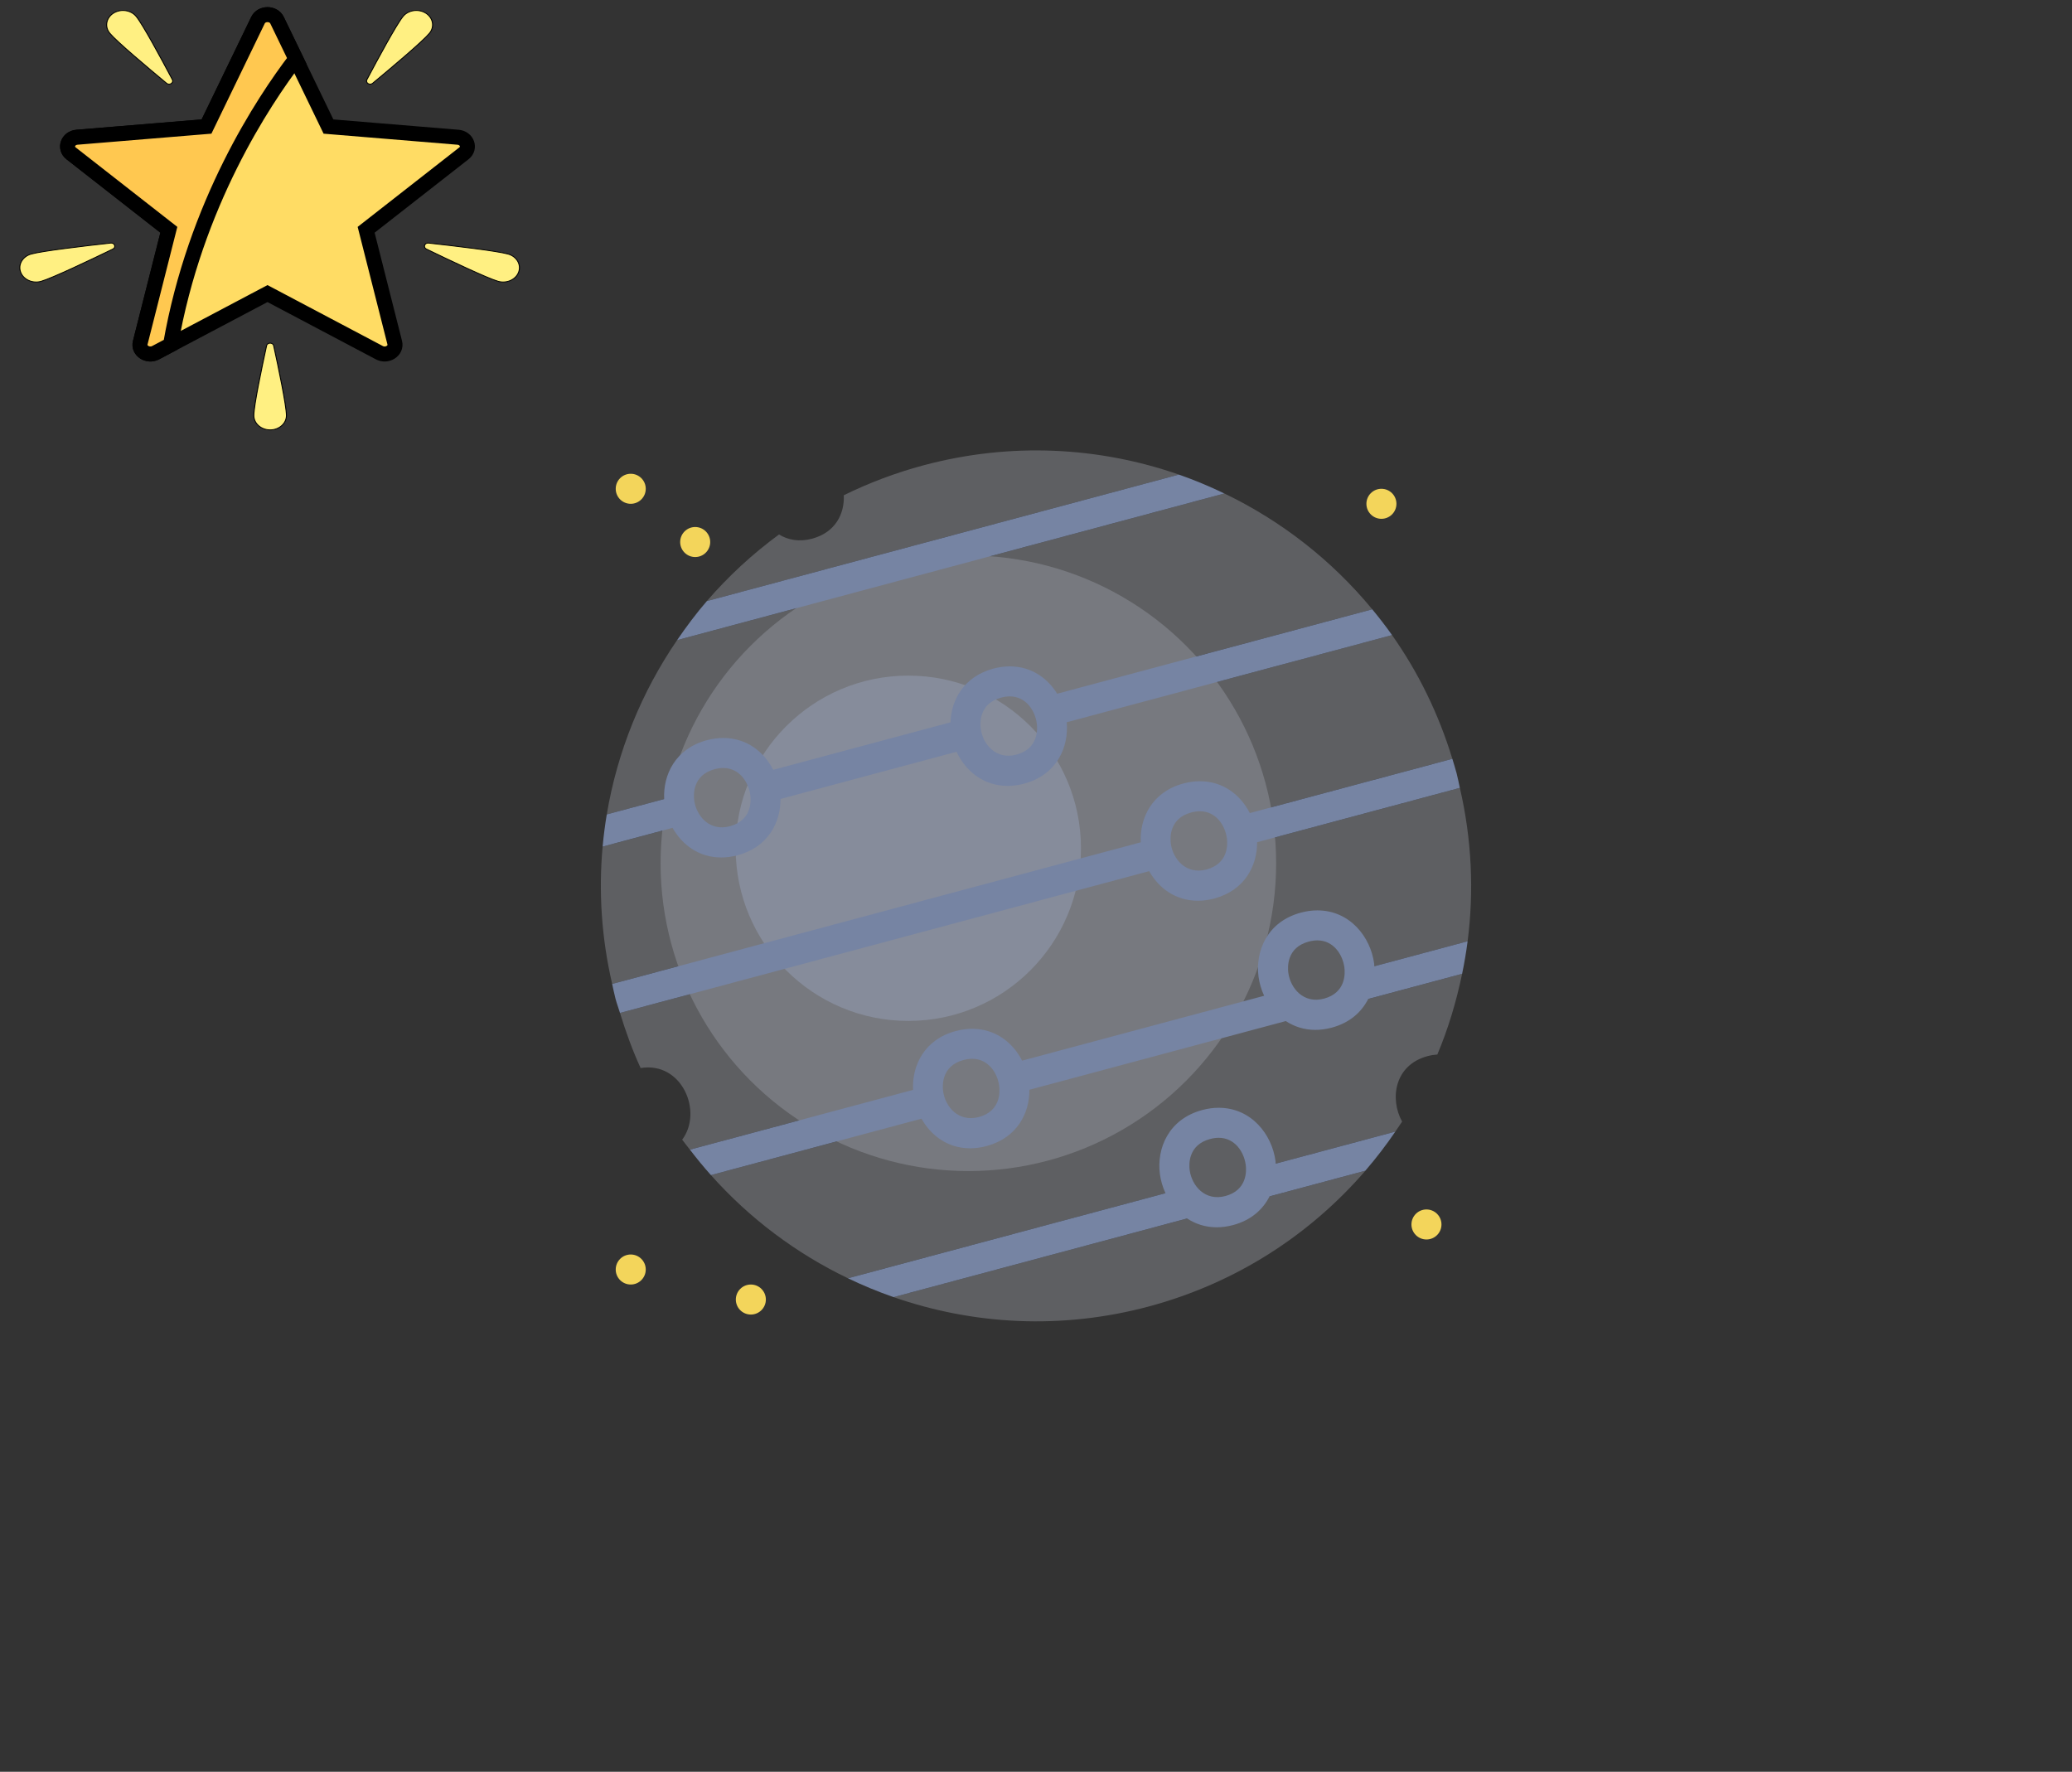 <svg width="138.008" height="118.008" xmlns="http://www.w3.org/2000/svg">

 <rect width="100%" height="100%" fill="#333333" stroke="none"/>

 <g>
  <title>background</title>
  <rect fill="none" id="canvas_background" height="120.008" width="140.008" y="-1" x="-1"/>
 </g>
 <g>
  <title>Layer 1</title>
  <g id="svg_1">
   <g id="svg_2">
    <path id="svg_3" fill="#5E5F62" d="m97.236,52.477l-13.888,3.721l-0.518,-1.932l13.904,-3.726c-0.919,-3.018 -2.285,-5.786 -4.016,-8.241l-22.11,5.924l-0.518,-1.932l21.31,-5.708c-2.698,-3.275 -6.071,-5.899 -9.849,-7.714l-36.452,9.767c-2.37,3.462 -3.982,7.419 -4.684,11.608l4.181,-1.12l0.518,1.932l-4.975,1.333c-0.273,2.993 -0.078,6.072 0.635,9.147l35.812,-9.596l0.518,1.932l-35.809,9.595c0.388,1.265 0.835,2.497 1.374,3.67c2.763,-0.451 4.167,2.917 2.768,4.771c0.164,0.229 0.346,0.441 0.516,0.664l15.247,-4.086l0.518,1.932l-14.366,3.85c2.57,2.885 5.677,5.215 9.127,6.872l22.228,-5.956l0.518,1.932l-19.706,5.28c5.294,1.841 11.172,2.183 16.995,0.623c5.829,-1.562 10.762,-4.795 14.429,-9.043l-6.439,1.724l-0.518,-1.932l8.954,-2.399c0.151,-0.221 0.304,-0.44 0.449,-0.664c-0.843,-1.531 -0.499,-3.773 1.69,-4.36c0.228,-0.061 0.447,-0.095 0.657,-0.108c0.726,-1.724 1.266,-3.529 1.65,-5.376l-6.264,1.679l-0.518,-1.932l7.148,-1.915c0.43,-3.326 0.281,-6.772 -0.516,-10.216z"/>
    <path id="svg_4" fill="#5E5F62" d="m61.5,30.995c-1.862,0.499 -3.631,1.172 -5.299,1.991c0.06,1.234 -0.561,2.477 -2.106,2.892c-0.871,0.233 -1.616,0.085 -2.207,-0.279c-1.778,1.301 -3.386,2.793 -4.806,4.436l31.438,-8.425c-5.3,-1.845 -11.19,-2.177 -17.02,-0.615z"/>
   </g>
   <circle id="svg_5" fill="#77797F" r="20.5" cy="57.499" cx="64.499"/>
   <circle id="svg_6" fill="#868C9B" r="11.5" cy="56.499" cx="60.499"/>
   <circle id="svg_7" fill="#F3D55B" r="1" cy="32.556" cx="42.011"/>
   <circle id="svg_8" fill="#F3D55B" r="1" cy="86.556" cx="50.011"/>
   <circle id="svg_9" fill="#F3D55B" r="1" cy="81.556" cx="95.011"/>
   <circle id="svg_10" fill="#F3D55B" r="1" cy="84.556" cx="42.011"/>
   <circle id="svg_11" fill="#F3D55B" r="1" cy="36.102" cx="46.304"/>
   <circle id="svg_12" fill="#F3D55B" r="1" cy="33.556" cx="92.011"/>
   <g id="svg_13">
    <path id="svg_14" fill="#7684A3" d="m91.537,64.358c-0.005,-0.058 -0.002,-0.118 -0.01,-0.176c-0.232,-1.762 -1.606,-3.546 -3.784,-3.546c-0.357,0 -0.725,0.05 -1.093,0.149c-2.259,0.605 -3.046,2.577 -2.824,4.264c0.057,0.433 0.184,0.866 0.374,1.275l-16.121,4.32c-0.606,-1.184 -1.753,-2.121 -3.328,-2.121c-0.357,0 -0.725,0.05 -1.093,0.149c-2.107,0.564 -2.921,2.316 -2.843,3.918l-14.862,3.982c0.446,0.585 0.912,1.15 1.398,1.696l14.025,-3.758c0.625,1.111 1.736,1.972 3.243,1.972c0.357,0 0.725,-0.05 1.093,-0.149c2.032,-0.545 2.866,-2.195 2.852,-3.749l17.077,-4.576c0.551,0.36 1.208,0.587 1.97,0.587c0.357,0 0.725,-0.05 1.093,-0.149c1.214,-0.326 1.991,-1.05 2.427,-1.909l6.255,-1.676c0.149,-0.716 0.272,-1.439 0.366,-2.168l-6.215,1.665zm-26.343,10.043c-1.372,0.365 -2.242,-0.708 -2.377,-1.728c-0.051,-0.387 -0.103,-1.679 1.359,-2.071c0.199,-0.053 0.393,-0.081 0.575,-0.081c1.074,0 1.687,0.937 1.802,1.808c0.051,0.387 0.103,1.68 -1.359,2.072zm22.992,-7.887c-1.371,0.367 -2.242,-0.708 -2.377,-1.728c-0.051,-0.387 -0.103,-1.679 1.359,-2.071c0.199,-0.053 0.393,-0.081 0.575,-0.081c1.074,0 1.687,0.937 1.802,1.808c0.051,0.388 0.103,1.68 -1.359,2.072z"/>
    <path id="svg_15" fill="#7684A3" d="m78.52,31.61l-31.438,8.424c-0.715,0.827 -1.367,1.702 -1.983,2.602l36.452,-9.768c-0.985,-0.473 -1.995,-0.897 -3.031,-1.258z"/>
    <path id="svg_16" fill="#7684A3" d="m48.041,57.112c0.356,0 0.724,-0.05 1.092,-0.148c2.032,-0.545 2.866,-2.195 2.852,-3.749l11.728,-3.143c0.583,1.256 1.767,2.272 3.41,2.272c0.357,0 0.725,-0.05 1.093,-0.149c2.182,-0.584 2.981,-2.443 2.834,-4.089l21.669,-5.806c-0.417,-0.592 -0.861,-1.161 -1.319,-1.717l-20.986,5.623c-0.64,-1.037 -1.718,-1.822 -3.157,-1.822c-0.357,0 -0.725,0.05 -1.093,0.149c-1.957,0.525 -2.806,2.075 -2.855,3.577l-11.807,3.164c-0.606,-1.183 -1.753,-2.121 -3.329,-2.121c-0.356,0 -0.724,0.05 -1.092,0.148c-2.107,0.565 -2.921,2.317 -2.843,3.919l-3.823,1.024c-0.119,0.709 -0.211,1.424 -0.276,2.144l4.659,-1.249c0.625,1.112 1.736,1.973 3.243,1.973zm18.64,-10.647c0.199,-0.053 0.393,-0.081 0.575,-0.081c1.074,0 1.687,0.938 1.802,1.808c0.051,0.387 0.103,1.679 -1.359,2.071c-1.37,0.367 -2.242,-0.708 -2.377,-1.727c-0.051,-0.387 -0.103,-1.679 1.359,-2.071zm-19.083,4.768c0.199,-0.053 0.393,-0.08 0.574,-0.08c1.075,0 1.688,0.937 1.803,1.808c0.051,0.387 0.104,1.679 -1.359,2.071c-1.379,0.368 -2.242,-0.71 -2.377,-1.728c-0.051,-0.387 -0.104,-1.679 1.359,-2.071z"/>
    <path id="svg_17" fill="#7684A3" d="m84.957,77.332c-0.232,-1.763 -1.606,-3.548 -3.785,-3.548c-0.357,0 -0.725,0.05 -1.093,0.149c-2.259,0.605 -3.046,2.578 -2.823,4.264c0.057,0.433 0.184,0.867 0.374,1.275l-21.152,5.668c0.988,0.475 2.001,0.895 3.039,1.256l19.553,-5.239c0.551,0.36 1.208,0.587 1.97,0.587c0.357,0 0.725,-0.05 1.093,-0.149c1.215,-0.325 1.992,-1.051 2.427,-1.91l6.38,-1.709c0.717,-0.831 1.383,-1.702 2,-2.606l-7.974,2.136c-0.004,-0.058 -0.001,-0.117 -0.009,-0.174zm-3.341,2.331c-1.371,0.365 -2.242,-0.709 -2.377,-1.728c-0.051,-0.387 -0.104,-1.679 1.358,-2.071c0.199,-0.053 0.393,-0.081 0.575,-0.081c1.074,0 1.688,0.938 1.802,1.809c0.051,0.387 0.104,1.679 -1.358,2.071z"/>
    <path id="svg_18" fill="#7684A3" d="m79.785,59.994c0.357,0 0.725,-0.05 1.093,-0.149c2.033,-0.544 2.866,-2.195 2.852,-3.749l13.506,-3.619c-0.075,-0.326 -0.131,-0.651 -0.218,-0.977c-0.087,-0.324 -0.186,-0.641 -0.283,-0.959l-13.489,3.614c-0.606,-1.183 -1.753,-2.121 -3.328,-2.121c-0.357,0 -0.725,0.05 -1.093,0.149c-2.107,0.565 -2.921,2.317 -2.843,3.919l-35.209,9.434c0.075,0.325 0.134,0.651 0.221,0.976c0.087,0.326 0.203,0.635 0.301,0.955l35.247,-9.444c0.625,1.11 1.735,1.971 3.243,1.971zm-0.443,-5.879c0.199,-0.053 0.393,-0.081 0.575,-0.081c1.074,0 1.687,0.938 1.802,1.808c0.051,0.387 0.103,1.679 -1.359,2.071c-1.372,0.365 -2.242,-0.708 -2.377,-1.727c-0.051,-0.386 -0.103,-1.679 1.359,-2.071z"/>
   </g>
  </g>
  <g id="svg_19"/>
  <g id="svg_20"/>
  <g id="svg_21"/>
  <g id="svg_22"/>
  <g id="svg_23"/>
  <g id="svg_24"/>
  <g id="svg_25"/>
  <g id="svg_26"/>
  <g id="svg_27"/>
  <g id="svg_28"/>
  <g id="svg_29"/>
  <g id="svg_30"/>
  <g id="svg_31"/>
  <g id="svg_32"/>
  <g id="svg_33"/>
  <g stroke="null" id="svg_61">
   <path stroke="null" id="svg_38" fill="#FFDC64" d="m30.506,9.141l-8.627,-0.712l-3.427,-7.081c-0.24,-0.496 -1.03,-0.496 -1.27,0l-3.427,7.081l-8.627,0.712c-0.604,0.05 -0.848,0.718 -0.392,1.075l6.509,5.089l-1.905,7.521c-0.133,0.527 0.506,0.94 1.027,0.664l7.449,-3.936l7.449,3.936c0.522,0.276 1.161,-0.138 1.027,-0.664l-1.905,-7.521l6.509,-5.089c0.456,-0.356 0.212,-1.025 -0.392,-1.075z"/>
   <g stroke="null" transform="matrix(0.065,0,0,0.057,-0.56,-0.191) " id="svg_39">
    <path stroke="null" id="svg_40" fill="#FFF082" d="m148.186,22.553c6.818,9.47 26.062,50.14 37.064,73.842c1.73,3.726 -2.945,7.092 -5.93,4.269c-18.987,-17.952 -51.452,-49.104 -58.27,-58.575c-5.395,-7.493 -3.694,-17.941 3.8,-23.336c7.493,-5.395 17.941,-3.693 23.336,3.8z"/>
    <path stroke="null" id="svg_41" fill="#FFF082" d="m421.63,22.553c-6.818,9.47 -26.062,50.14 -37.064,73.842c-1.73,3.726 2.945,7.092 5.93,4.269c18.987,-17.952 51.451,-49.105 58.27,-58.575c5.395,-7.493 3.694,-17.941 -3.8,-23.336c-7.493,-5.395 -17.941,-3.693 -23.336,3.8z"/>
    <path stroke="null" id="svg_42" fill="#FFF082" d="m529.369,300.259c-11.094,-3.618 -55.689,-9.595 -81.612,-12.875c-4.075,-0.516 -5.861,4.961 -2.266,6.947c22.873,12.635 62.416,34.099 73.51,37.717c8.778,2.863 18.215,-1.932 21.078,-10.711c2.863,-8.779 -1.932,-18.215 -10.71,-21.078z"/>
    <path stroke="null" id="svg_43" fill="#FFF082" d="m40.447,300.259c11.094,-3.618 55.689,-9.595 81.612,-12.875c4.075,-0.516 5.861,4.961 2.266,6.947c-22.873,12.635 -62.416,34.099 -73.51,37.717c-8.778,2.863 -18.215,-1.932 -21.078,-10.711s1.932,-18.215 10.71,-21.078z"/>
    <path stroke="null" id="svg_44" fill="#FFF082" d="m268.702,488.94c0,-11.669 8.145,-55.919 13.065,-81.582c0.773,-4.034 6.534,-4.034 7.307,0c4.92,25.663 13.065,69.913 13.065,81.582c0,9.233 -7.485,16.718 -16.718,16.718c-9.234,0.001 -16.719,-7.485 -16.719,-16.718z"/>
   </g>
   <path stroke="null" id="svg_45" fill="#FFC850" d="m19.699,3.922l-1.246,-2.575c-0.24,-0.496 -1.03,-0.496 -1.27,0l-3.427,7.081l-8.627,0.712c-0.604,0.05 -0.848,0.718 -0.392,1.075l6.509,5.089l-1.905,7.521c-0.133,0.527 0.506,0.94 1.027,0.664l0.991,-0.524c1.625,-9.364 6.195,-16.237 8.339,-19.043z"/>
   <g stroke="null" transform="matrix(0.065,0,0,0.057,-0.56,-0.191) " id="svg_46"/>
   <g stroke="null" transform="matrix(0.065,0,0,0.057,-0.56,-0.191) " id="svg_47"/>
   <g stroke="null" transform="matrix(0.065,0,0,0.057,-0.56,-0.191) " id="svg_48"/>
   <g stroke="null" transform="matrix(0.065,0,0,0.057,-0.56,-0.191) " id="svg_49"/>
   <g stroke="null" transform="matrix(0.065,0,0,0.057,-0.56,-0.191) " id="svg_50"/>
   <g stroke="null" transform="matrix(0.065,0,0,0.057,-0.56,-0.191) " id="svg_51"/>
   <g stroke="null" transform="matrix(0.065,0,0,0.057,-0.56,-0.191) " id="svg_52"/>
   <g stroke="null" transform="matrix(0.065,0,0,0.057,-0.56,-0.191) " id="svg_53"/>
   <g stroke="null" transform="matrix(0.065,0,0,0.057,-0.56,-0.191) " id="svg_54"/>
   <g stroke="null" transform="matrix(0.065,0,0,0.057,-0.56,-0.191) " id="svg_55"/>
   <g stroke="null" transform="matrix(0.065,0,0,0.057,-0.56,-0.191) " id="svg_56"/>
   <g stroke="null" transform="matrix(0.065,0,0,0.057,-0.56,-0.191) " id="svg_57"/>
   <g stroke="null" transform="matrix(0.065,0,0,0.057,-0.56,-0.191) " id="svg_58"/>
   <g stroke="null" transform="matrix(0.065,0,0,0.057,-0.56,-0.191) " id="svg_59"/>
   <g stroke="null" transform="matrix(0.065,0,0,0.057,-0.56,-0.191) " id="svg_60"/>
  </g>
 </g>
</svg>